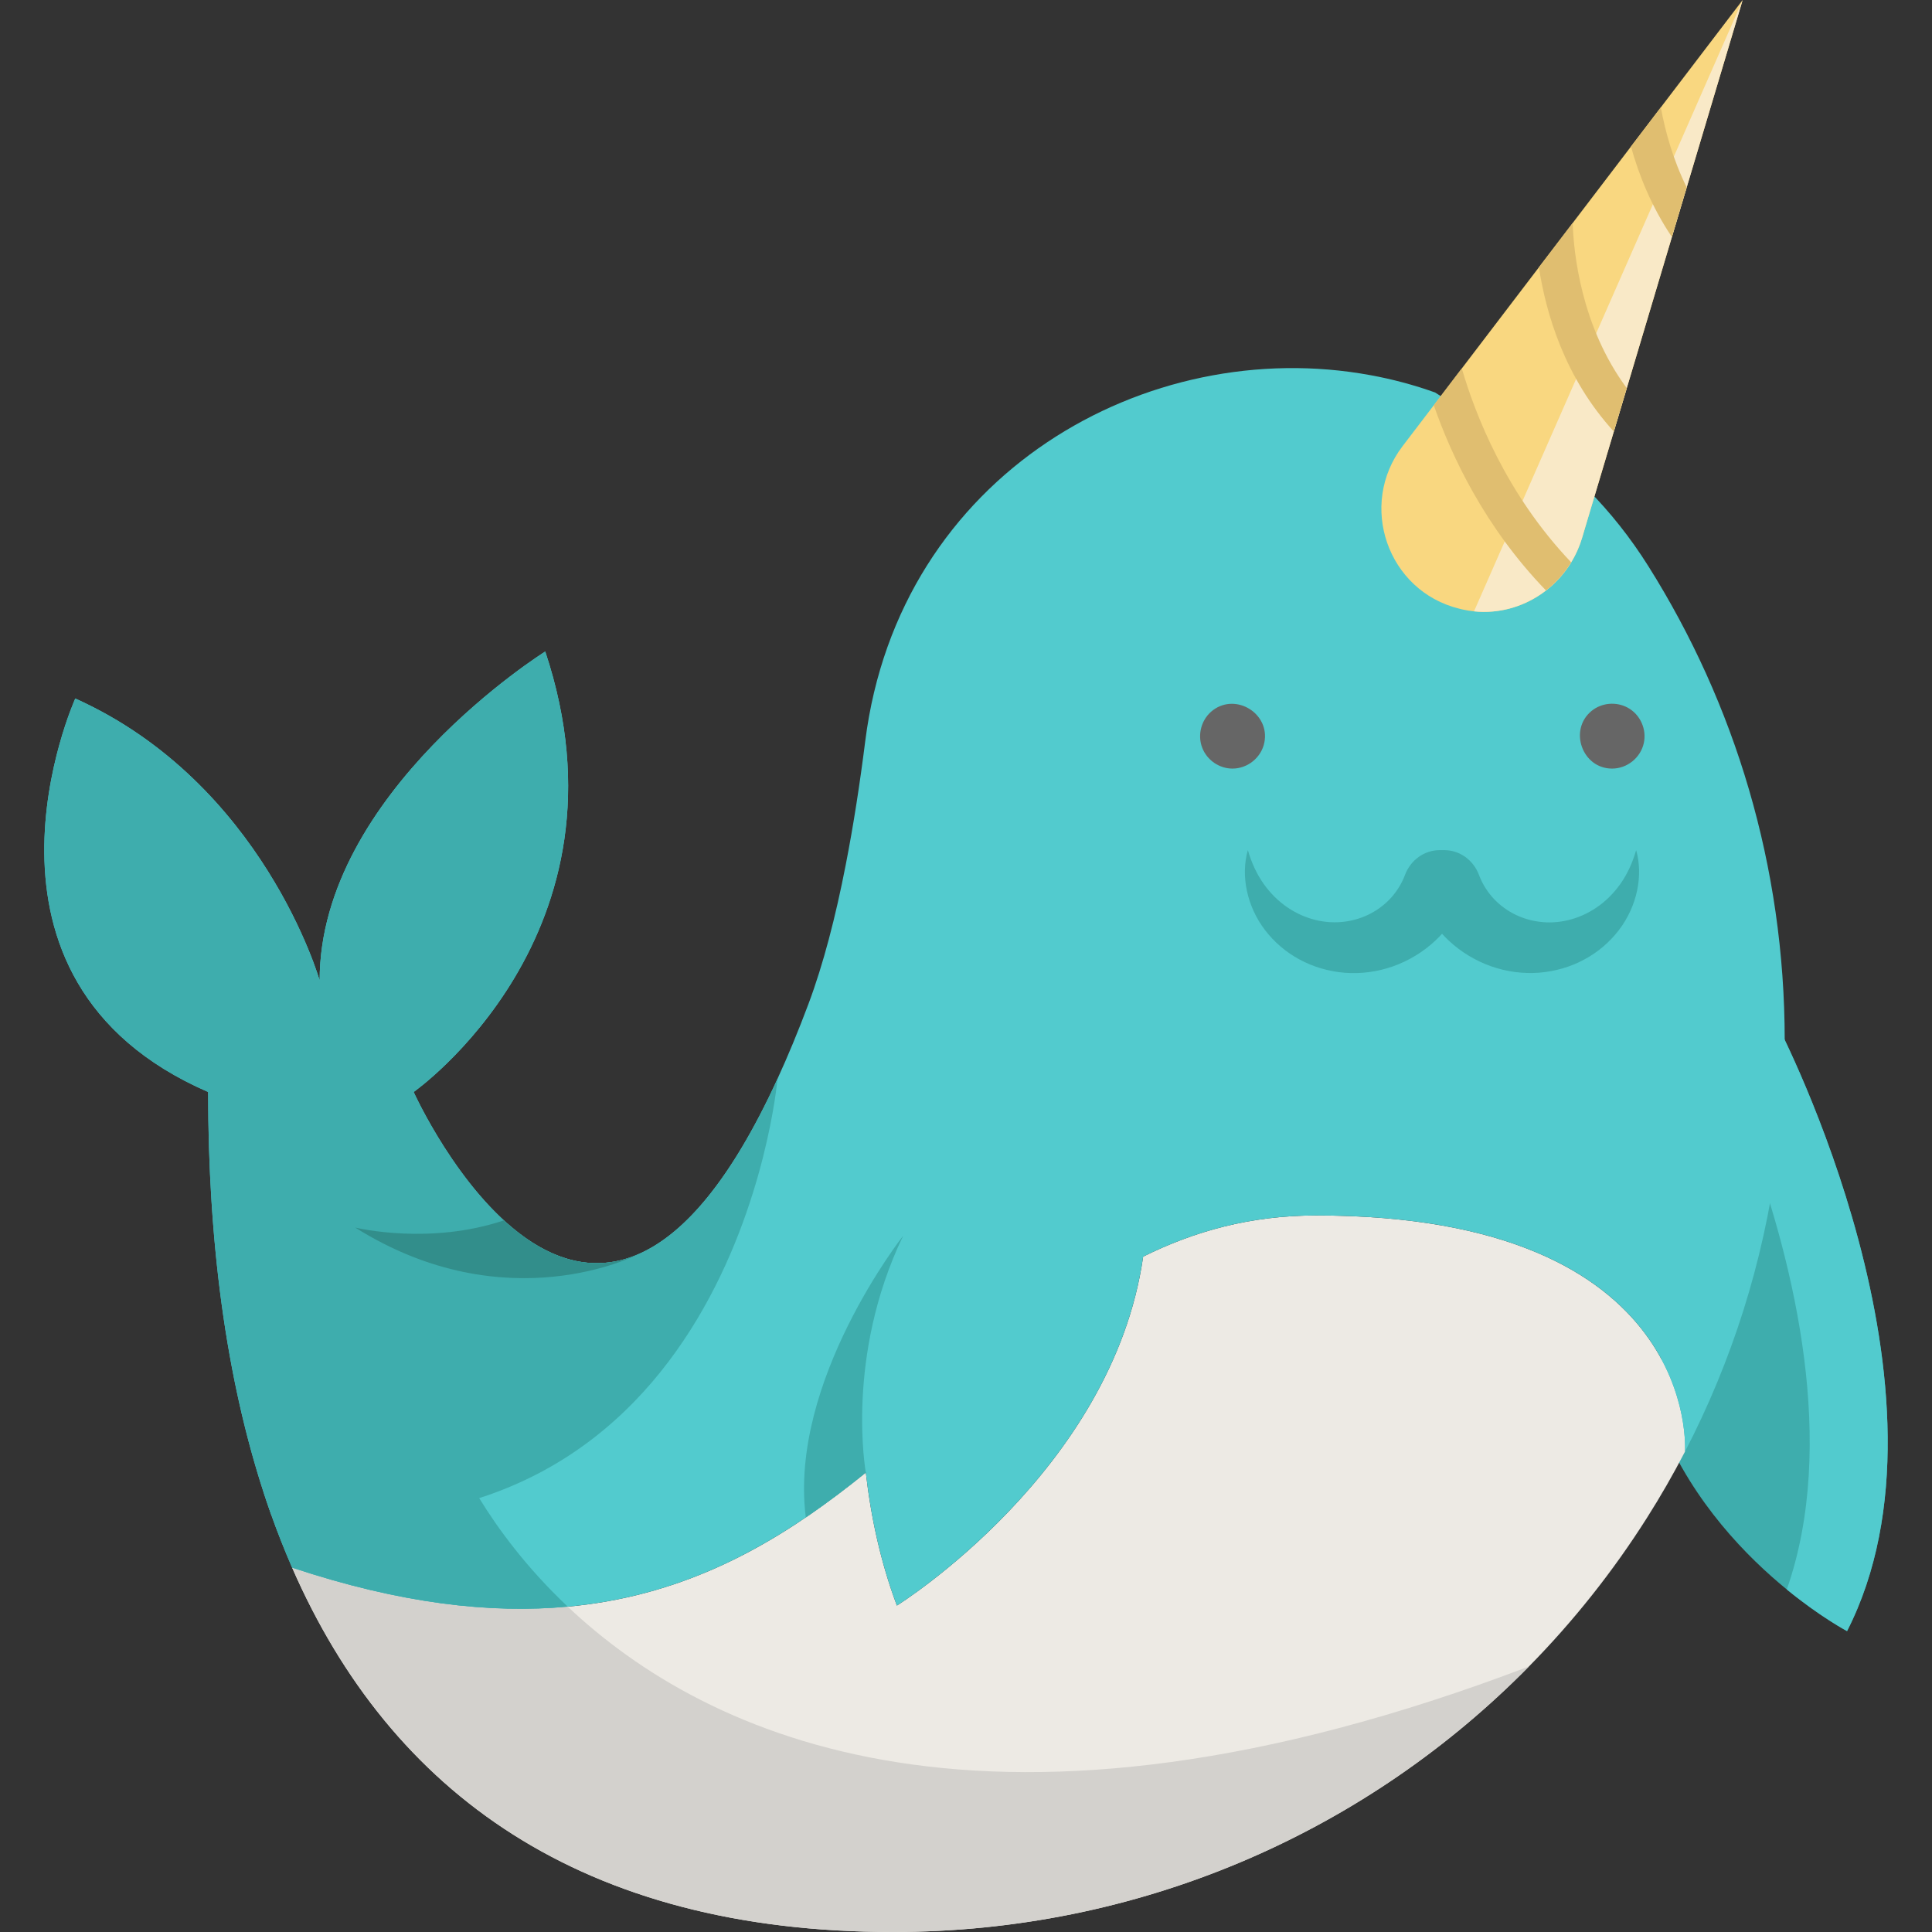 <svg version="1.1" id="Layer_1" xmlns="http://www.w3.org/2000/svg" xmlns:xlink="http://www.w3.org/1999/xlink" x="0px" y="0px"
	 viewBox="0 0 512 512" style="enable-background:new 0 0 512 512;" xml:space="preserve">
<rect x="0" y="0" width="512" height="512" fill="#333333" stroke="none"/>
<path style="fill:#3EADAD;" d="M446.557,349.088c-3.108,6.004-6.462,11.845-10.063,17.521
	c11.787,43.931,52.996,65.651,52.996,65.651c32.156-63.07-17.861-159.457-18.564-160.819
	C467.292,299.152,458.883,325.316,446.557,349.088z"/>
<path style="fill:#52CBCE;" d="M470.927,271.44c-1.471,11.218-3.738,22.177-6.718,32.832c11.138,31.007,22.82,78.365,9.313,116.949
	c9.011,7.364,15.969,11.037,15.969,11.037C521.648,369.189,471.63,272.801,470.927,271.44z"/>
<path style="fill:#EDEAE4;" d="M446.545,384.665h0.012c-3.099,6.003-6.462,11.845-10.055,17.515
	c-9.022,14.255-19.524,27.478-31.3,39.438c-0.012,0-0.012,0.011-0.023,0.011c-0.666,0.677-1.331,1.354-2.02,2.032
	C360.53,485.945,301.752,512,236.662,512c-82.365,0-133.062-36.683-159.243-96.551h0.011c28.66,9.527,52.499,12.235,73.022,10.33
	c3.558-0.321,7.024-0.792,10.387-1.389c27.765-4.901,49.217-18.456,68.614-34.146c1.343,11.799,3.914,23.748,8.23,35.248
	c0,0,57.113-35.535,65.263-92.477h0.011c13.498-6.703,28.408-10.904,45.796-10.904C450.895,322.111,446.545,384.665,446.545,384.665
	z"/>
<path style="fill:#D3D1CD;" d="M405.179,441.63c-0.666,0.677-1.331,1.354-2.02,2.032C360.53,485.945,301.752,512,236.662,512
	c-82.365,0-133.062-36.683-159.243-96.551h0.011c28.66,9.527,52.499,12.235,73.022,10.33
	C187.078,460.373,262.544,496,405.179,441.63z"/>
<path style="fill:#52CBCE;" d="M472.966,275.695c0,10.617-0.689,21.085-2.032,31.323c-3.638,27.707-12.052,53.877-24.379,77.647
	h-0.012c0,0,1.55-22.278-18.904-40.241c-13.819-12.143-37.693-22.313-78.887-22.313c-17.389,0-32.299,4.201-45.796,10.904h-0.011
	c-8.149,56.941-65.263,92.477-65.263,92.477c-4.316-11.501-6.887-23.449-8.23-35.248c-5.131,4.155-10.41,8.161-15.908,11.891
	c-17.802,12.075-37.934,21.326-63.093,23.644c-20.511,1.905-44.362-0.803-73.022-10.33h-0.011c-1.997-4.58-3.857-9.286-5.578-14.129
	c-0.643-1.813-1.274-3.65-1.882-5.509c-10.135-30.967-14.795-66.938-14.795-106.422C-13.68,259.5,19.95,185.113,19.95,185.113
	c49.825,22.416,64.758,74.72,64.758,74.72c0-49.814,59.788-87.174,59.788-87.174c24.907,74.72-34.87,116.729-34.87,116.729
	s46.99,104.356,96.425-3.501c0-0.011,0-0.011,0-0.011c2.732-5.945,5.463-12.522,8.195-19.811
	c3.937-10.502,7.197-23.082,9.882-36.878c2.032-10.376,3.742-21.452,5.176-32.826c8.953-70.784,74.755-107.845,133.9-96.93h0.011
	c5.785,1.056,11.501,2.583,17.09,4.58l40.115,25.618l0.333,0.092c5.877,5.934,11.294,12.706,16.103,20.362
	C459.744,186.478,472.966,229.532,472.966,275.695z"/>
<path style="fill:#3EADAD;" d="M206.05,285.888c-0.138,1.504-11.857,129.779-134.21,115.432
	c-11.443-32.184-16.677-70.083-16.677-111.931C-13.68,259.5,19.95,185.113,19.95,185.113c49.825,22.416,64.758,74.72,64.758,74.72
	c0-49.814,59.788-87.174,59.788-87.174c24.907,74.72-34.87,116.729-34.87,116.729s9.274,20.58,23.908,34.02
	c9.802,9.01,22.026,14.806,35.489,9.033c0,0,0,0,0-0.012C180.696,327.437,193.287,313.733,206.05,285.888z"/>
<g>
	<path style="fill:#666666;" d="M427.216,203.684c-7.917,0-11.56-10.237-5.458-15.26c2.686-2.211,6.533-2.539,9.583-0.894
		c3.339,1.802,5.106,5.738,4.275,9.436C434.744,200.846,431.192,203.684,427.216,203.684z"/>
	<path style="fill:#666666;" d="M326.625,203.684c-3.52,0-6.748-2.235-8.02-5.51c-1.378-3.552-0.177-7.723,2.883-9.996
		c6.175-4.587,15.092,0.981,13.583,8.585C334.284,200.738,330.667,203.684,326.625,203.684z"/>
</g>
<path style="fill:#3EADAD;" d="M433.598,225.293c-0.964,3.366-2.364,6.37-4.164,8.93c-1.808,2.553-3.966,4.676-6.347,6.284
	c-4.768,3.24-10.23,4.432-15.215,3.758c-5-0.654-9.366-3.066-12.425-6.548c-1.53-1.747-2.704-3.726-3.495-5.832
	c-1.466-3.901-5.055-6.593-9.222-6.593h-1.172c-4.168,0-7.758,2.689-9.228,6.589c-0.793,2.103-1.966,4.078-3.497,5.824
	c-3.058,3.479-7.419,5.88-12.412,6.535c-4.978,0.673-10.433-0.516-15.199-3.749c-2.382-1.605-4.541-3.725-6.351-6.274
	c-1.802-2.557-3.206-5.559-4.176-8.925c-1.936,6.75-0.259,14.889,4.543,21.182c2.399,3.14,5.525,5.854,9.171,7.811
	c3.633,1.973,7.775,3.172,12.012,3.511c4.238,0.324,8.632-0.25,12.758-1.711c4.125-1.459,7.977-3.791,11.212-6.822
	c0.614-0.574,1.198-1.18,1.768-1.802c0.566,0.617,1.147,1.219,1.758,1.789c3.232,3.032,7.088,5.353,11.207,6.816
	c4.124,1.454,8.514,2.033,12.75,1.707c4.232-0.344,8.374-1.53,12.002-3.509c3.643-1.952,6.767-4.665,9.165-7.803
	C433.841,240.173,435.521,232.043,433.598,225.293z"/>
<path style="fill:#328E8B;" d="M169.023,332.441c0,0-34.697,18.1-74.87-7.116c0.7,0.161,19.845,4.66,39.38-1.917
	C143.336,332.419,155.56,338.215,169.023,332.441z"/>
<path style="fill:#F9D780;" d="M461.82,0.007l-14.829,49.648l-3.921,13.157l-11.956,40.056l-3.43,11.489l-6.463,21.623l-1.957,6.57
	c-0.697,2.315-1.662,4.484-2.883,6.476c-1.768,2.906-4.049,5.427-6.67,7.463c-5.337,4.133-12.114,6.252-19.085,5.528
	c-1.059-0.111-2.108-0.285-3.162-0.525c-0.251-0.056-0.491-0.117-0.747-0.184c-19.019-4.684-26.905-27.484-15.015-43.078
	l8.271-10.842l7.423-9.749l20.434-26.81l8.946-11.723l15.448-20.273l7.914-10.385L461.82,0.007z"/>
<path style="fill:#F9E9C7;" d="M461.822,0l-40.598,135.974l-1.957,6.57c-3.759,12.588-15.889,20.786-28.638,19.465L461.822,0z"/>
<g>
	<path style="fill:#E0BE70;" d="M431.115,102.869l-3.43,11.489c-13.028-14.232-18.004-31.349-19.857-43.53l8.946-11.723
		C417.031,66.924,418.961,86.455,431.115,102.869z"/>
	<path style="fill:#E0BE70;" d="M440.137,28.445c1.137,6.263,3.179,13.748,6.855,21.21l-3.921,13.157
		c-5.376-7.992-8.751-16.386-10.849-23.982L440.137,28.445z"/>
	<path style="fill:#E0BE70;" d="M416.381,149.025c-1.768,2.906-4.049,5.427-6.67,7.463c-16.231-16.787-25.077-35.649-29.739-49.101
		l7.423-9.749C390.898,109.69,399.041,130.827,416.381,149.025z"/>
</g>
<g>
	<path style="fill:#3EADAD;" d="M229.454,390.244c-5.131,4.155-10.41,8.161-15.908,11.891v-0.011
		c-4.58-36.109,25.814-74.652,25.814-74.652C223.864,359.609,229.454,390.244,229.454,390.244z"/>
	<path style="fill:#3EADAD;" d="M150.452,425.779c-20.511,1.905-44.362-0.803-73.022-10.33h-0.011
		c-1.997-4.58-3.857-9.286-5.578-14.129c-0.643-1.813-1.274-3.65-1.882-5.509c21.957-4.798,41.228-9.905,50.399-11.524
		C120.357,384.287,128.3,404.843,150.452,425.779z"/>
</g>
</svg>
